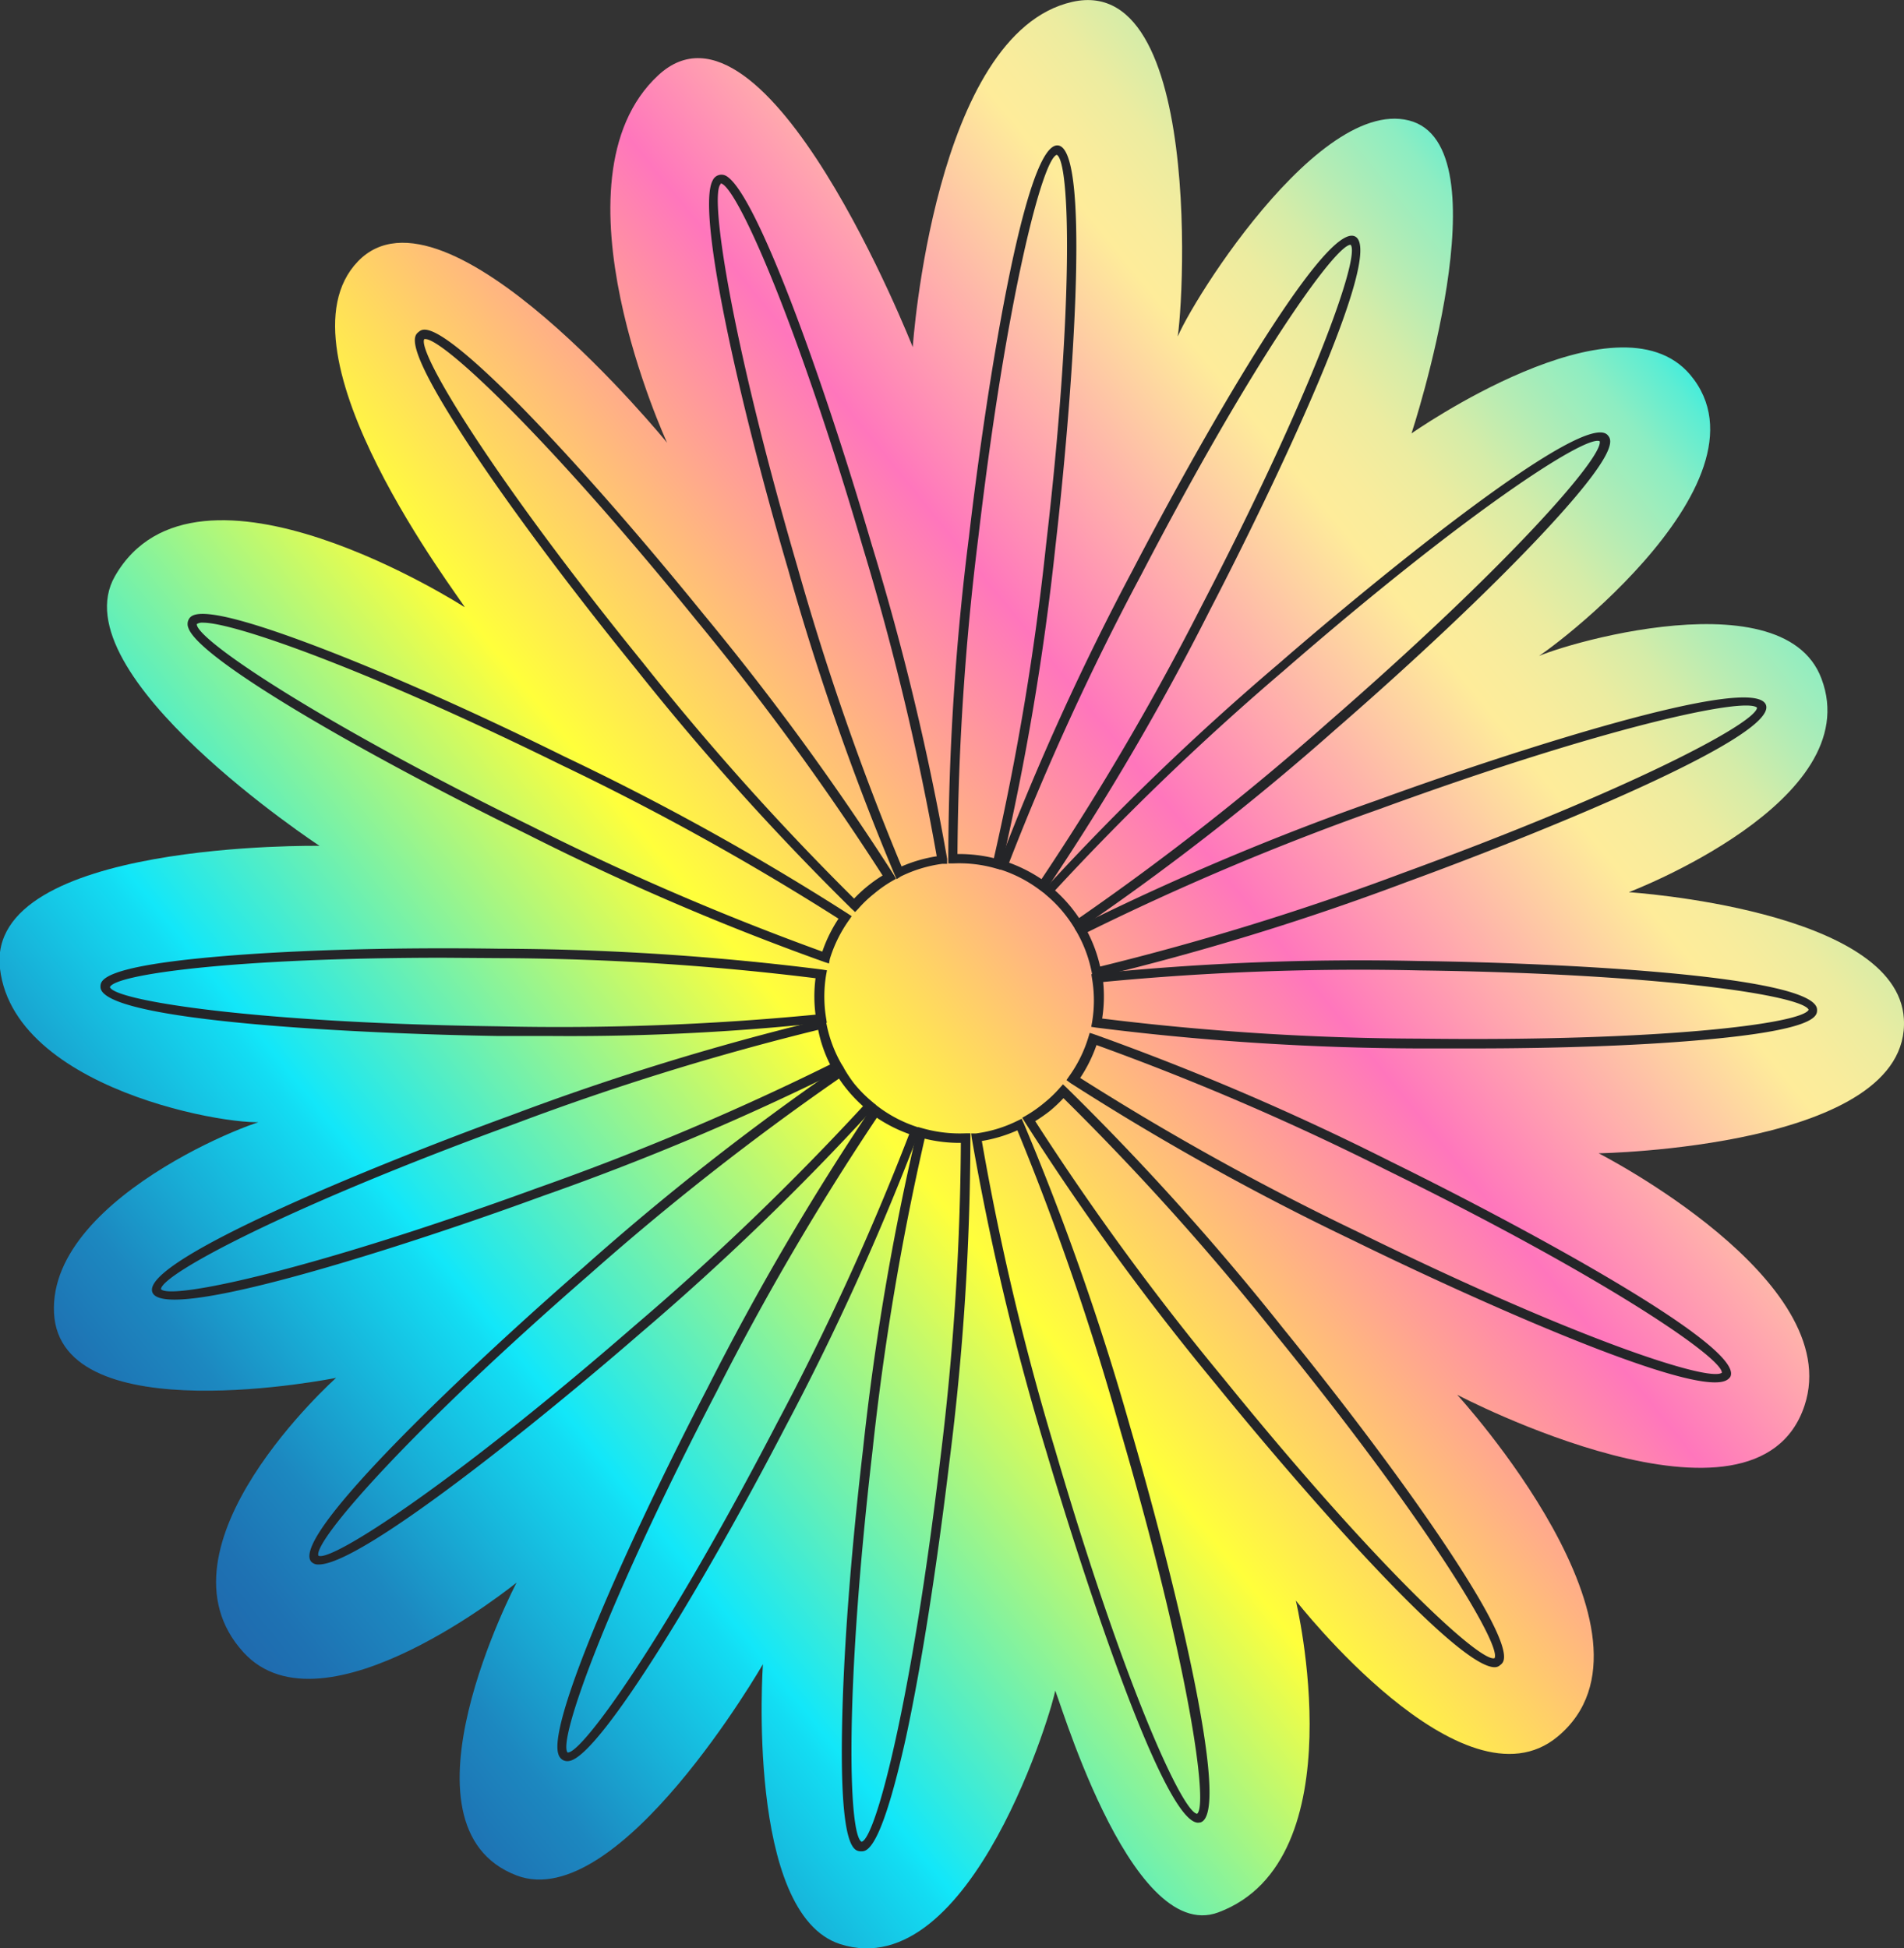 <svg xmlns="http://www.w3.org/2000/svg" xmlns:xlink="http://www.w3.org/1999/xlink" viewBox="0 0 151.59 155.13"><rect x="0" y="0" width="151.59" height="155.13" fill="#333333" stroke="none"/><defs><style>.cls-1{fill:url(#Градієнт_без_назви_2);}.cls-2{fill:#242528;}</style><linearGradient id="Градієнт_без_назви_2" x1="80.15" y1="304.92" x2="233.72" y2="304.92" gradientTransform="matrix(0.78, -0.63, 0.63, 0.78, -237.84, -58.29)" gradientUnits="userSpaceOnUse"><stop offset="0" stop-color="#1f6aae"/><stop offset="0.03" stop-color="#1e72b3"/><stop offset="0.08" stop-color="#1c88c0"/><stop offset="0.13" stop-color="#18acd5"/><stop offset="0.2" stop-color="#13ddf3"/><stop offset="0.21" stop-color="#12e7f9"/><stop offset="0.43" stop-color="#ffff3b"/><stop offset="0.65" stop-color="#ff76bc"/><stop offset="0.81" stop-color="#feec9a"/><stop offset="0.83" stop-color="#f9ec9c"/><stop offset="0.86" stop-color="#ececa0"/><stop offset="0.89" stop-color="#d5eca8"/><stop offset="0.92" stop-color="#b5ecb4"/><stop offset="0.96" stop-color="#8dedc2"/><stop offset="0.99" stop-color="#5cedd3"/><stop offset="1" stop-color="#46eddb"/></linearGradient></defs><g id="Слой_2" data-name="Слой 2"><g id="Layer_1" data-name="Layer 1"><path class="cls-1" d="M37,48.35c-.2-.53-15.47-20.3-8.5-27.54S53.11,35.25,53.11,35.25,43.44,14.33,52.4,6C61-2,72.67,27.64,72.67,27.64s1.68-25,12.7-27.49S94.05,28,93.6,27.41,104.4,7.64,112.17,9.59s.21,24.92.21,24.92S128.76,23,134.56,29.83c7.32,8.68-12.87,23.36-12.68,22.75s20-7,23.14,1.46c3.69,9.78-15.34,17-15.34,17s21.38,1.37,21.9,10.08c.61,10.29-24.3,10.71-24.3,10.71s19.72,10.05,16.39,20.09c-3.86,11.63-27.65-.86-27.65-.86s17.61,19.2,8,27.21c-7.53,6.28-20.85-10.83-20.85-10.83s4.95,20.68-6.17,24.83c-7.16,2.67-13-18.31-13-17.63s-6.58,23.52-17.1,20.16c-7.55-2.41-6.16-22.29-6.16-22.29s-11.47,19.92-19.61,16.82c-10.2-3.9,0-23.32,0-23.32s-15.38,12.52-21.74,5.56c-7.69-8.41,7.37-21.86,7.37-21.86s-22,4.44-22.46-5.18S22.4,88.35,21.5,89.21,1.22,87.36,0,77.14s25.44-9.79,25.44-9.79S4.67,53.7,9.15,45.88C15.63,34.57,37,48.35,37,48.35Z"/><path class="cls-2" d="M68.08,72.62l-.28-.26A210.67,210.67,0,0,1,50.62,53.25c-5.28-6.51-10-12.84-13.29-17.82-5.26-8-4.38-8.69-4-9s1.26-1,8,5.78C45.5,36.45,50.71,42.37,56,48.89A211.51,211.51,0,0,1,71.15,69.64l.19.33-.33.19a10,10,0,0,0-1.42,1,9.4,9.4,0,0,0-1.25,1.19ZM33.87,27h-.09C33.2,28,39.05,37.8,51.2,52.78A211.52,211.52,0,0,0,68,71.55a11.25,11.25,0,0,1,2.27-1.84A213,213,0,0,0,55.42,49.36C43.55,34.73,35.3,27,33.87,27Z"/><path class="cls-2" d="M119,132.75c-3.09,0-15.7-14.51-22.25-22.59A208,208,0,0,1,81.59,89.33l-.2-.33.33-.19a10.48,10.48,0,0,0,1.42-1,9.8,9.8,0,0,0,1.23-1.18l.26-.29.28.26a209,209,0,0,1,17.25,19.17h0c5.28,6.51,10,12.84,13.28,17.81,5.27,8,4.39,8.7,4,9A.64.64,0,0,1,119,132.75ZM82.42,89.27a212.2,212.2,0,0,0,14.94,20.42c12.15,15,20.51,22.72,21.63,22.34.58-1-5.26-10.78-17.42-25.76h0a209.79,209.79,0,0,0-16.9-18.83,12.41,12.41,0,0,1-1.06,1A12.7,12.7,0,0,1,82.42,89.27Z"/><path class="cls-2" d="M25.38,124.57a.75.75,0,0,1-.6-.22c-1.8-2.07,13.38-16.23,21.66-23.43A207.68,207.68,0,0,1,66.71,85l.32-.21.2.33A10.72,10.72,0,0,0,68,86.27a10.29,10.29,0,0,0,1.47,1.48l.29.25-.25.29A208.12,208.12,0,0,1,51,106.15C43.31,112.83,28.85,124.57,25.38,124.57ZM66.8,85.88a212.5,212.5,0,0,0-19.87,15.6c-14.55,12.66-22,21.28-21.58,22.39,1,.53,10.6-5.63,25.15-18.29a210.94,210.94,0,0,0,18.21-17.5,11.58,11.58,0,0,1-1.28-1.34A9.93,9.93,0,0,1,66.8,85.88Z"/><path class="cls-2" d="M85.7,74.15l-.2-.33a11.08,11.08,0,0,0-.78-1.1,10.37,10.37,0,0,0-1.47-1.49L83,71l.25-.29a208.53,208.53,0,0,1,18.54-17.85c8.28-7.2,24.4-20.27,26.21-18.21h0c.32.37,1.06,1.22-5.51,8.18-4.09,4.33-9.83,9.75-16.16,15.25A206.91,206.91,0,0,1,86,73.94ZM84,70.9a11.66,11.66,0,0,1,1.28,1.34c.23.29.44.57.63.86a211.65,211.65,0,0,0,19.86-15.6c14.48-12.6,21.93-21.19,21.59-22.37-1.11-.52-10.66,5.67-25.15,18.27A212.39,212.39,0,0,0,84,70.9Z"/><path class="cls-2" d="M68.62,147.41h-.14c-.48-.06-1.61-.19-1.44-9.76.1-6,.69-13.83,1.66-22.16A208.44,208.44,0,0,1,73,90.11l.09-.37.37.1a10.88,10.88,0,0,0,3.42.4l.38,0v.38a207.22,207.22,0,0,1-1.66,25.68c-1,8.34-2.2,16.13-3.46,22C70.26,146.79,69.16,147.41,68.62,147.41Zm5-56.75a212.63,212.63,0,0,0-4.16,24.91c-2.22,19.16-1.92,30.54-.86,31.08,1.13-.29,4-11.3,6.26-30.45A214.28,214.28,0,0,0,76.5,91,11.68,11.68,0,0,1,73.6,90.66Z"/><path class="cls-2" d="M79.66,69.25l-.37-.1a10.5,10.5,0,0,0-3.41-.4H75.5v-.38A207.89,207.89,0,0,1,77.15,42.7c1.26-10.9,4.39-31.44,7.09-31.12s1.05,21-.21,31.92h0a210.4,210.4,0,0,1-4.27,25.38ZM76.34,68a11.83,11.83,0,0,1,2.79.33,212.3,212.3,0,0,0,4.15-24.91h0c2.23-19.16,1.92-30.54.86-31.09-1.12.29-4,11.3-6.25,30.46A214.81,214.81,0,0,0,76.23,68Z"/><path class="cls-2" d="M43.83,82.49c-1.37,0-2.75,0-4.15,0C28.71,82.32,8,81.32,8,78.58c0-.49,0-1.62,9.55-2.43,6-.51,13.84-.73,22.21-.61A209.22,209.22,0,0,1,65.46,77.2l.38.06-.07.38a10.6,10.6,0,0,0,0,3.42l.06.38-.38,0A190.52,190.52,0,0,1,43.83,82.49Zm-8.55-6.23c-16.54,0-26.13,1.32-26.53,2.34.41,1.09,11.66,2.86,30.94,3.12a211.67,211.67,0,0,0,25.24-.93,11.26,11.26,0,0,1,0-2.9,209.91,209.91,0,0,0-25.21-1.6Z"/><path class="cls-2" d="M117.21,83.48l-4.26,0a210.09,210.09,0,0,1-25.69-1.66l-.38-.06.07-.38a10.39,10.39,0,0,0,0-3.43l-.06-.38.38-.05a209.33,209.33,0,0,1,25.72-1c11,.14,31.71,1.14,31.68,3.89h0c0,.48,0,1.62-9.56,2.43C130.24,83.26,124,83.48,117.21,83.48ZM87.75,81.1A210.65,210.65,0,0,0,113,82.7c19.19.25,30.47-1.19,31-2.3-.5-1.13-11.74-2.88-30.93-3.13a212.85,212.85,0,0,0-25.24.92A11.34,11.34,0,0,1,87.75,81.1Z"/><path class="cls-2" d="M95.39,145.13c-2.72,0-9-19.17-12.07-29.5a208.4,208.4,0,0,1-5.95-25l-.05-.38.38,0a10.55,10.55,0,0,0,3.29-1l.35-.17.16.35A209.09,209.09,0,0,1,90,113.69c3.08,10.53,8.2,30.65,5.57,31.42ZM78.17,90.85A208.86,208.86,0,0,0,84,115.42c5.41,18.52,10.12,28.88,11.31,29,.92-.71-.69-12-6.1-30.49A212.84,212.84,0,0,0,81,90,11.5,11.5,0,0,1,78.17,90.85Z"/><path class="cls-2" d="M71.39,70l-.16-.35a208.43,208.43,0,0,1-8.48-24.3c-4-13.63-7.33-28.66-6-31A.76.76,0,0,1,57.8,14c2.35,1.28,7.62,15.76,11.61,29.39h0a208.92,208.92,0,0,1,6,25l0,.39-.38,0a10.69,10.69,0,0,0-3.3,1Zm-14-55.35c-.92.7.7,12,6.1,30.49a212.16,212.16,0,0,0,8.29,23.85,11.5,11.5,0,0,1,2.8-.81,211.93,211.93,0,0,0-5.87-24.56h0C63.27,25.05,58.56,14.69,57.37,14.6Z"/><path class="cls-2" d="M136.53,110.07c-4.52,0-20.17-7.07-28.81-11.31A207.52,207.52,0,0,1,85.23,86.24L84.91,86l.22-.32a10.54,10.54,0,0,0,1.52-3.08l.11-.36.37.12a208.07,208.07,0,0,1,23.64,10.15c9.85,4.84,28.15,14.64,27,17.1h0C137.57,109.94,137.16,110.07,136.53,110.07ZM86,85.83a212.66,212.66,0,0,0,22.09,12.25c17.22,8.47,28,12,29,11.22,0-1.22-9.37-7.62-26.6-16.09a210.89,210.89,0,0,0-23.19-10A11.53,11.53,0,0,1,86,85.83Z"/><path class="cls-2" d="M66,76.72l-.36-.12A207.11,207.11,0,0,1,42,66.44C29.2,60.18,15.85,52.51,15,50a.8.8,0,0,1,0-.63c.22-.43.72-1.46,9.68,1.9,5.58,2.09,12.8,5.28,20.32,9A205.51,205.51,0,0,1,67.49,72.74l.32.21-.22.32a10.79,10.79,0,0,0-1.52,3.08ZM16.17,49.58a.81.81,0,0,0-.5.11c-.1,1.16,9.3,7.58,26.61,16.08a213.47,213.47,0,0,0,23.19,10,11.4,11.4,0,0,1,1.29-2.62A211,211,0,0,0,44.67,60.9C29,53.19,18.62,49.58,16.17,49.58Z"/><path class="cls-2" d="M87,77.85l-.07-.38a10.57,10.57,0,0,0-1.18-3.22l-.19-.34.34-.18a209.16,209.16,0,0,1,23.7-10c10.31-3.76,30.05-10.18,31-7.6h0c.93,2.57-18.32,10.35-28.63,14.11a207.41,207.41,0,0,1-24.6,7.56Zm-.41-3.63a11.37,11.37,0,0,1,1,2.74,212.68,212.68,0,0,0,24.13-7.46c18-6.57,28.06-11.92,28.17-13.15-.88-.87-12,1.48-30,8.05A212.48,212.48,0,0,0,86.59,74.22Z"/><path class="cls-2" d="M13.9,103.48c-1,0-1.62-.18-1.77-.59-.94-2.57,18.31-10.36,28.62-14.11a208.73,208.73,0,0,1,24.6-7.57l.38-.08.07.38A10.45,10.45,0,0,0,67,84.73l.19.34-.34.18a207.83,207.83,0,0,1-23.7,10C34.46,98.44,19.12,103.48,13.9,103.48ZM65.14,82A210.66,210.66,0,0,0,41,89.48c-18.13,6.61-28.17,12-28.18,13.17.77.87,11.91-1.47,30-8.07a210.79,210.79,0,0,0,23.27-9.82A11,11,0,0,1,65.14,82Z"/><path class="cls-2" d="M83.09,71.09l-.31-.23a10.61,10.61,0,0,0-3-1.58l-.37-.12.13-.36A208.59,208.59,0,0,1,90.19,45.38c5.06-9.73,15.25-27.8,17.7-26.55s-6.5,20-11.56,29.75h0a206.94,206.94,0,0,1-13,22.2Zm-2.75-2.4A11.93,11.93,0,0,1,82.92,70,212.53,212.53,0,0,0,95.67,48.24h0c8.89-17.12,12.66-27.87,11.86-28.75h0c-1.21,0-7.81,9.24-16.65,26.24A210.73,210.73,0,0,0,80.34,68.69Z"/><path class="cls-2" d="M45.17,140.23a.81.81,0,0,1-.34-.08.79.79,0,0,1-.38-.5c-.81-2.56,5.39-16.65,11.94-29.25a211.39,211.39,0,0,1,13-22.2l.22-.31.31.23a10.54,10.54,0,0,0,3,1.58l.36.13-.13.36A208,208,0,0,1,62.54,113.6C56,126.2,48,139.37,45.46,140.18A1,1,0,0,1,45.17,140.23ZM69.81,89a210.62,210.62,0,0,0-12.75,21.8c-8.9,17.11-12.66,27.86-11.87,28.74,1.13.12,7.79-9.12,16.68-26.24a210.83,210.83,0,0,0,10.52-23A11.7,11.7,0,0,1,69.81,89Z"/></g></g></svg>